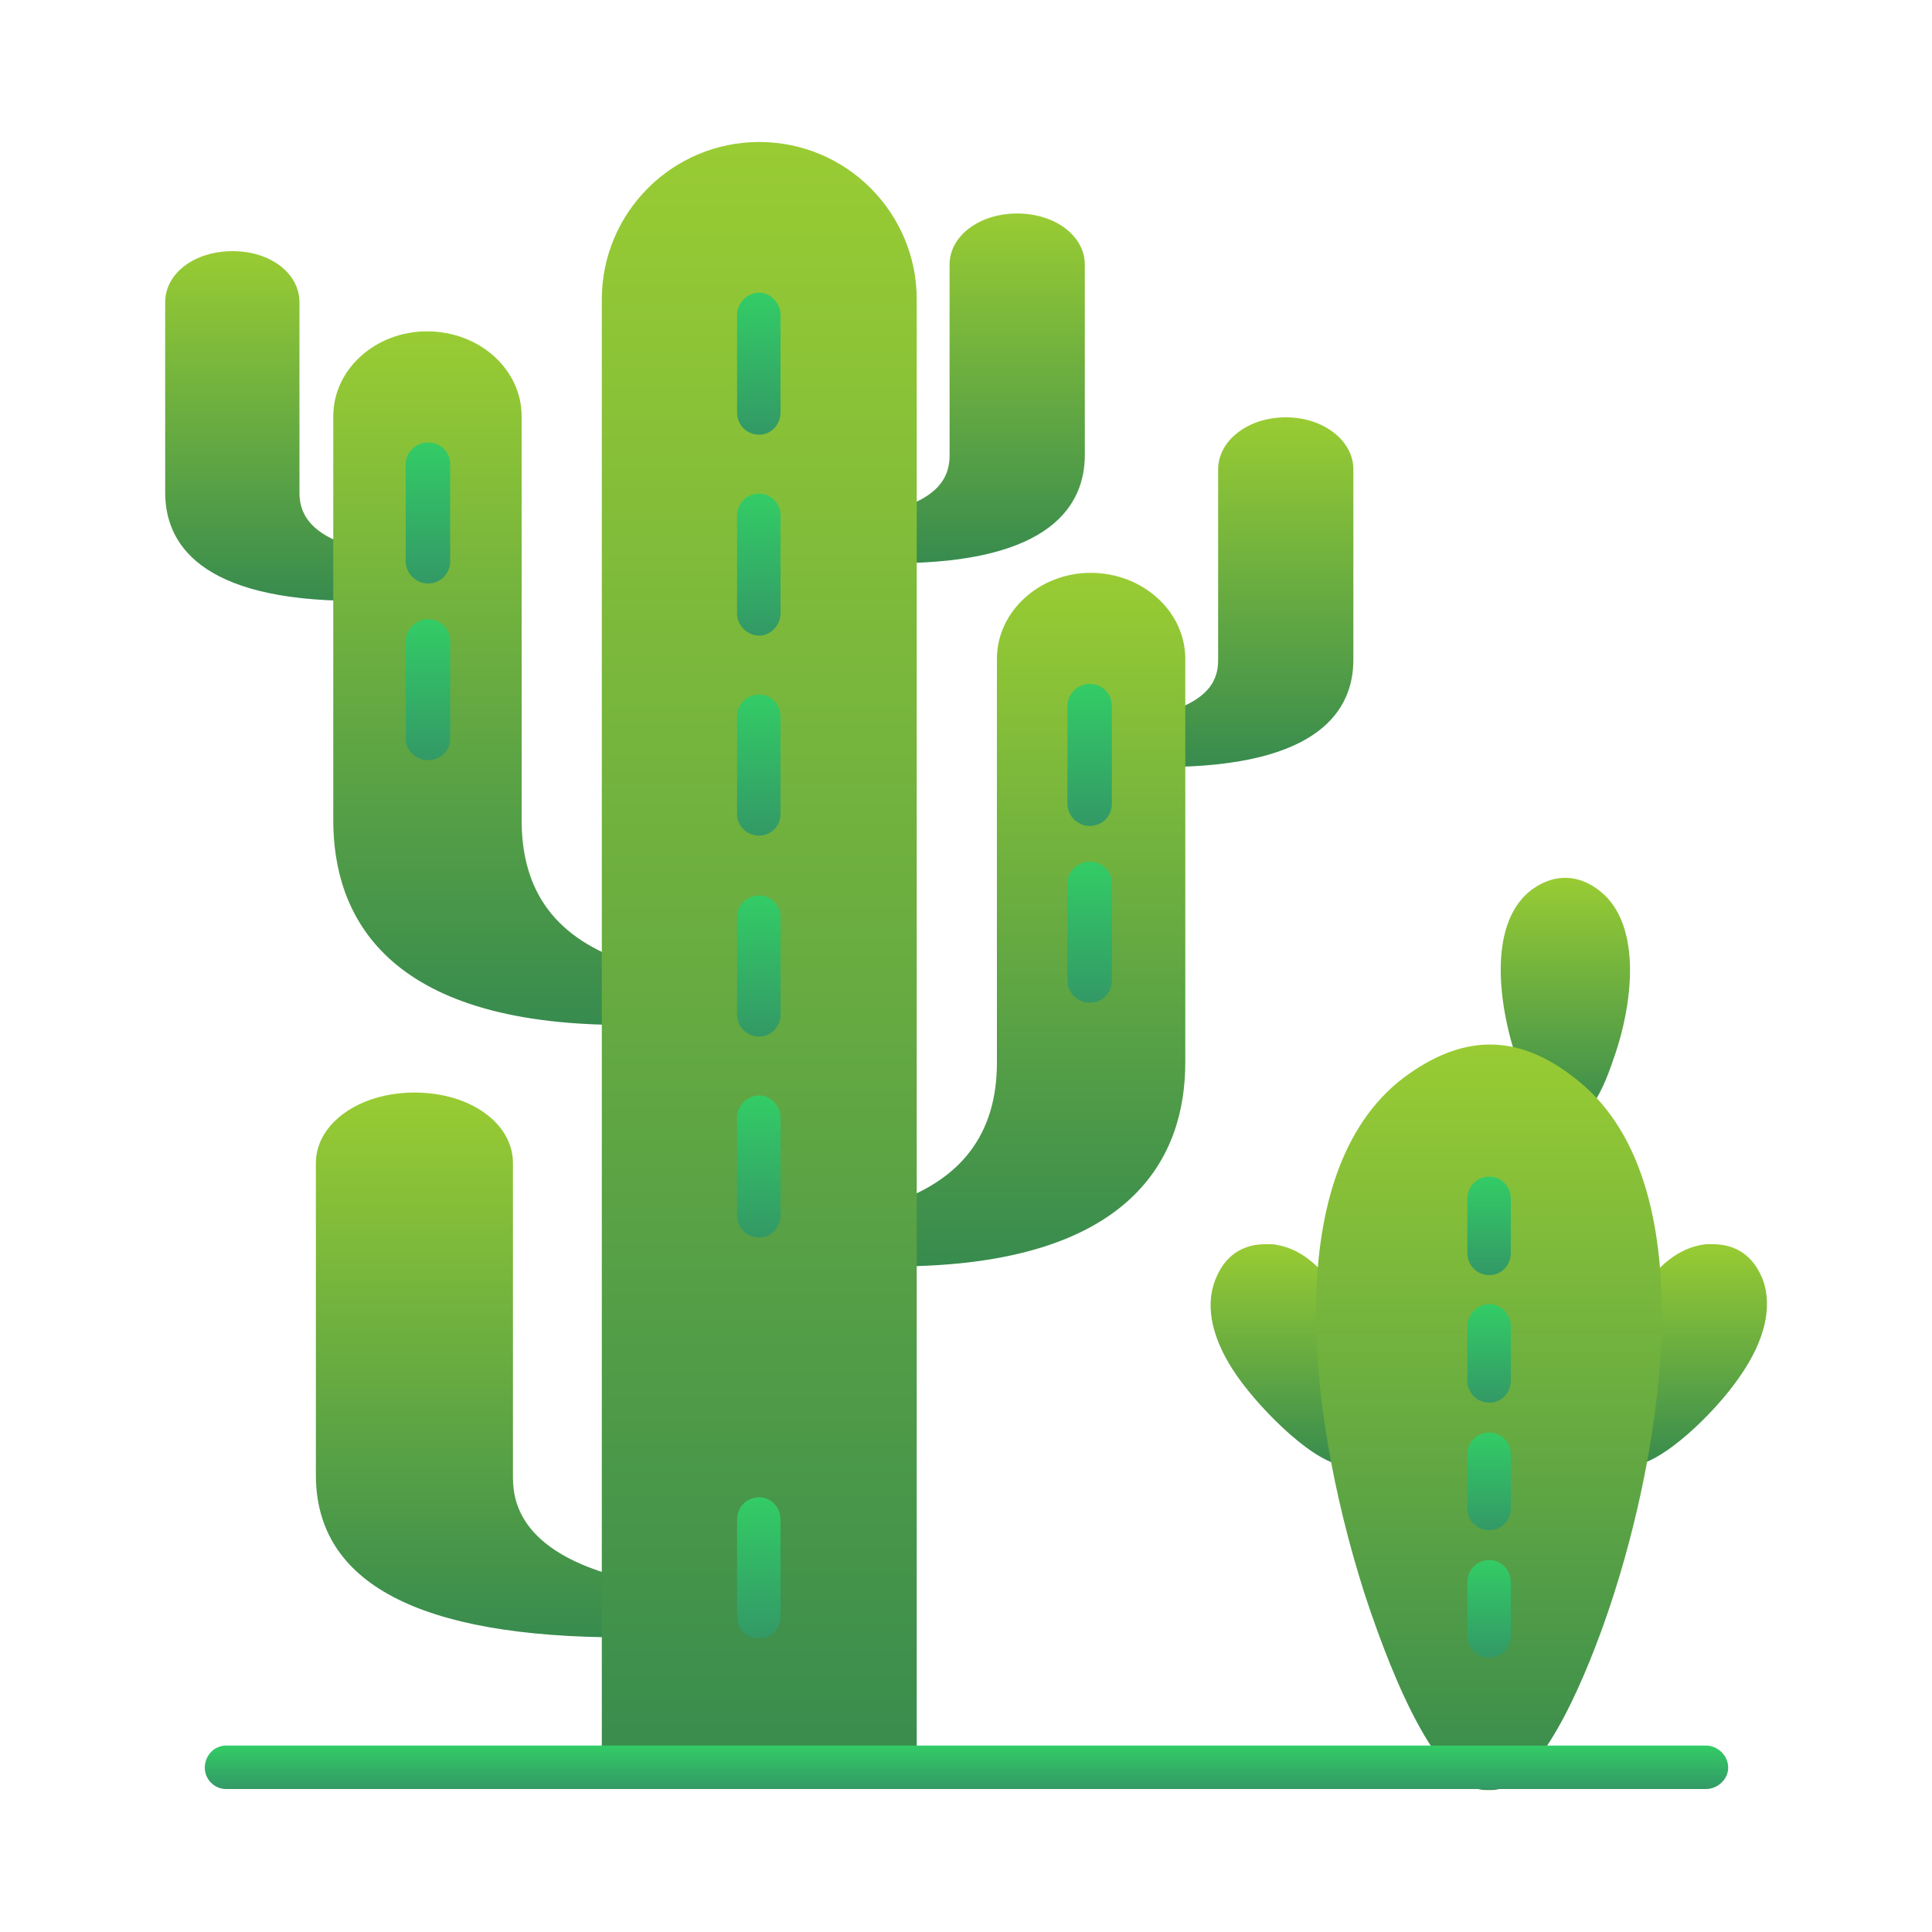 <?xml version="1.0" encoding="UTF-8"?>
<!DOCTYPE svg PUBLIC "-//W3C//DTD SVG 1.1//EN" "http://www.w3.org/Graphics/SVG/1.1/DTD/svg11.dtd">
<!-- Creator: CorelDRAW -->
<svg xmlns="http://www.w3.org/2000/svg" xml:space="preserve" width="2in" height="2in" version="1.1" style="shape-rendering:geometricPrecision; text-rendering:geometricPrecision; image-rendering:optimizeQuality; fill-rule:evenodd; clip-rule:evenodd"
viewBox="0 0 2000 2000"
 xmlns:xlink="http://www.w3.org/1999/xlink">
 <defs>
  <style type="text/css">
   <![CDATA[
    .fil21 {fill:url(#id0)}
    .fil20 {fill:url(#id1)}
    .fil25 {fill:url(#id2)}
    .fil5 {fill:url(#id3)}
    .fil0 {fill:url(#id4)}
    .fil24 {fill:url(#id5)}
    .fil2 {fill:url(#id6)}
    .fil22 {fill:url(#id7)}
    .fil23 {fill:url(#id8)}
    .fil18 {fill:url(#id9)}
    .fil19 {fill:url(#id10)}
    .fil1 {fill:url(#id11)}
    .fil10 {fill:url(#id12)}
    .fil13 {fill:url(#id13)}
    .fil14 {fill:url(#id14)}
    .fil12 {fill:url(#id15)}
    .fil15 {fill:url(#id16)}
    .fil16 {fill:url(#id17)}
    .fil17 {fill:url(#id18)}
    .fil3 {fill:url(#id19)}
    .fil7 {fill:url(#id20)}
    .fil6 {fill:url(#id21)}
    .fil11 {fill:url(#id22)}
    .fil4 {fill:url(#id23)}
    .fil8 {fill:url(#id24)}
    .fil9 {fill:url(#id25)}
   ]]>
  </style>
  <linearGradient id="id0" gradientUnits="userSpaceOnUse" x1="443.201" y1="640.917" x2="443.201" y2="787.358">
   <stop offset="0" style="stop-opacity:1; stop-color:#33CC66"/>
   <stop offset="1" style="stop-opacity:1; stop-color:#339966"/>
  </linearGradient>
  <linearGradient id="id1" gradientUnits="userSpaceOnUse" xlink:href="#id0" x1="443.201" y1="457.634" x2="443.201" y2="604.075">
  </linearGradient>
  <linearGradient id="id2" gradientUnits="userSpaceOnUse" xlink:href="#id0" x1="1541.77" y1="1614.83" x2="1541.77" y2="1716.49">
  </linearGradient>
  <linearGradient id="id3" gradientUnits="userSpaceOnUse" x1="1013.07" y1="582.799" x2="1013.07" y2="220.728">
   <stop offset="0" style="stop-opacity:1; stop-color:#378B4E"/>
   <stop offset="1" style="stop-opacity:1; stop-color:#99CC33"/>
  </linearGradient>
  <linearGradient id="id4" gradientUnits="userSpaceOnUse" xlink:href="#id3" x1="1336.77" y1="1516.52" x2="1336.77" y2="1287.91">
  </linearGradient>
  <linearGradient id="id5" gradientUnits="userSpaceOnUse" xlink:href="#id0" x1="1541.77" y1="1482.59" x2="1541.77" y2="1584.24">
  </linearGradient>
  <linearGradient id="id6" gradientUnits="userSpaceOnUse" xlink:href="#id3" x1="1620.37" y1="1159.91" x2="1620.37" y2="908.461">
  </linearGradient>
  <linearGradient id="id7" gradientUnits="userSpaceOnUse" xlink:href="#id0" x1="1541.77" y1="1218.07" x2="1541.77" y2="1319.73">
  </linearGradient>
  <linearGradient id="id8" gradientUnits="userSpaceOnUse" xlink:href="#id0" x1="1541.77" y1="1350.34" x2="1541.77" y2="1452">
  </linearGradient>
  <linearGradient id="id9" gradientUnits="userSpaceOnUse" xlink:href="#id0" x1="1128.2" y1="708.256" x2="1128.2" y2="854.701">
  </linearGradient>
  <linearGradient id="id10" gradientUnits="userSpaceOnUse" xlink:href="#id0" x1="1128.2" y1="891.535" x2="1128.2" y2="1037.98">
  </linearGradient>
  <linearGradient id="id11" gradientUnits="userSpaceOnUse" xlink:href="#id3" x1="1746.13" y1="1516.52" x2="1746.13" y2="1287.93">
  </linearGradient>
  <linearGradient id="id12" gradientUnits="userSpaceOnUse" xlink:href="#id3" x1="1541.28" y1="1852.63" x2="1541.28" y2="1081.63">
  </linearGradient>
  <linearGradient id="id13" gradientUnits="userSpaceOnUse" xlink:href="#id0" x1="785.705" y1="511.098" x2="785.705" y2="657.543">
  </linearGradient>
  <linearGradient id="id14" gradientUnits="userSpaceOnUse" xlink:href="#id0" x1="785.705" y1="718.854" x2="785.705" y2="865.299">
  </linearGradient>
  <linearGradient id="id15" gradientUnits="userSpaceOnUse" xlink:href="#id0" x1="785.705" y1="303.366" x2="785.705" y2="449.811">
  </linearGradient>
  <linearGradient id="id16" gradientUnits="objectBoundingBox" xlink:href="#id0" x1="50.006%" y1="0%" x2="50.006%" y2="100%">
  </linearGradient>
  <linearGradient id="id17" gradientUnits="userSpaceOnUse" xlink:href="#id0" x1="785.705" y1="1134.34" x2="785.705" y2="1280.78">
  </linearGradient>
  <linearGradient id="id18" gradientUnits="userSpaceOnUse" xlink:href="#id0" x1="785.705" y1="1549.83" x2="785.705" y2="1696.28">
  </linearGradient>
  <linearGradient id="id19" gradientUnits="userSpaceOnUse" xlink:href="#id3" x1="1290.91" y1="794.472" x2="1290.91" y2="432.402">
  </linearGradient>
  <linearGradient id="id20" gradientUnits="userSpaceOnUse" xlink:href="#id3" x1="497.76" y1="1695.25" x2="497.76" y2="1130.94">
  </linearGradient>
  <linearGradient id="id21" gradientUnits="userSpaceOnUse" xlink:href="#id3" x1="1064.91" y1="1311.23" x2="1064.91" y2="593.343">
  </linearGradient>
  <linearGradient id="id22" gradientUnits="userSpaceOnUse" xlink:href="#id0" x1="1000.02" y1="1806.83" x2="1000.02" y2="1852.26">
  </linearGradient>
  <linearGradient id="id23" gradientUnits="userSpaceOnUse" xlink:href="#id3" x1="280.5" y1="621.854" x2="280.5" y2="259.783">
  </linearGradient>
  <linearGradient id="id24" gradientUnits="userSpaceOnUse" xlink:href="#id3" x1="506.516" y1="1060.6" x2="506.516" y2="342.724">
  </linearGradient>
  <linearGradient id="id25" gradientUnits="userSpaceOnUse" xlink:href="#id3" x1="785.713" y1="1852.26" x2="785.713" y2="147.362">
  </linearGradient>
 </defs>
 <g id="Layer_x0020_1">
  <path class="fil0" d="M1393 1517c-30,0 -86,-55 -112,-92 -26,-37 -34,-72 -23,-100 12,-31 35,-37 52,-37 2,0 4,0 7,0 38,4 70,39 91,101 1,2 1,4 1,6 2,30 6,61 11,94 2,9 -3,18 -11,23 0,0 0,0 -1,0 -4,3 -9,5 -15,5z"/>
  <path class="fil1" d="M1689 1517c0,0 0,0 0,0 -7,0 -13,-3 -18,-7 -6,-5 -9,-13 -8,-21 6,-34 10,-67 11,-97 0,-3 1,-5 2,-7 21,-59 53,-93 90,-97 2,0 5,0 7,0 17,0 40,6 52,37 10,28 2,63 -24,100 -25,37 -82,92 -112,92z"/>
  <path class="fil2" d="M1621 1160c0,0 0,0 0,0 -2,0 -5,0 -6,-1 -4,-1 -7,-2 -9,-4 -3,-3 -6,-5 -9,-7 -2,-2 -4,-3 -6,-6 -25,-36 -68,-176 -4,-222 23,-16 48,-15 70,3 43,35 34,117 12,177 -18,53 -35,60 -48,60z"/>
  <path class="fil3" d="M1204 794c-13,0 -23,-10 -23,-22 0,-2 0,-3 1,-5 -3,-12 4,-24 16,-27 57,-14 63,-39 63,-57l0 -197c0,-30 31,-54 70,-54 39,0 70,24 70,54l0 197c0,51 -34,111 -197,111 0,0 0,0 0,0z"/>
  <path class="fil4" d="M368 622c0,0 0,0 0,0 -163,0 -197,-61 -197,-112l0 -197c0,-30 30,-53 70,-53 39,0 69,23 69,53l0 197c0,18 7,44 63,58 12,2 19,14 17,26 0,2 0,4 0,5 0,13 -10,23 -22,23z"/>
  <path class="fil5" d="M926 583c-13,0 -23,-10 -23,-23 0,-2 0,-3 1,-5 -3,-12 5,-24 17,-26 56,-14 62,-40 62,-58l0 -197c0,-30 31,-53 70,-53 39,0 70,23 70,53l0 197c0,51 -34,112 -197,112 0,0 0,0 0,0z"/>
  <path class="fil6" d="M926 1311c-13,0 -23,-10 -23,-22 0,-4 1,-7 3,-10 -1,-1 -1,-2 -2,-3 -3,-12 3,-25 15,-29 76,-24 113,-73 113,-147l0 -418c0,-49 44,-89 97,-89 54,0 98,40 98,89l0 418c0,96 -53,211 -301,211z"/>
  <path class="fil7" d="M645 1695c-211,0 -318,-56 -318,-168l0 -323c0,-41 45,-73 102,-73 58,0 102,32 102,73l0 323c0,20 0,80 120,108 12,3 19,15 17,28 -1,0 -1,1 -1,2 1,2 1,5 1,8 0,12 -10,22 -23,22z"/>
  <path class="fil8" d="M645 1061c-248,0 -300,-115 -300,-212l0 -418c0,-49 44,-88 97,-88 54,0 98,39 98,88l0 418c0,75 36,123 112,148 12,4 19,16 15,28 0,1 -1,2 -1,3 1,3 2,6 2,10 0,12 -10,23 -23,23z"/>
  <path class="fil9" d="M926 1852l-281 0c-12,0 -22,-10 -22,-22l0 -1520c0,-90 73,-163 163,-163 90,0 163,73 163,163l0 1520c0,12 -10,22 -23,22z"/>
  <path class="fil10" d="M1538 1853c0,0 0,0 0,0 -55,0 -106,-144 -126,-205 -63,-199 -84,-444 46,-536 61,-43 117,-41 176,7 138,112 82,405 27,560 -23,65 -69,174 -117,174 -1,0 -2,0 -3,0 -1,0 -2,0 -3,0z"/>
  <path class="fil11" d="M1766 1852l-1532 0c-12,0 -22,-10 -22,-22 0,-13 10,-23 22,-23l1532 0c12,0 23,10 23,23 0,12 -11,22 -23,22z"/>
  <path class="fil12" d="M786 450c-13,0 -23,-10 -23,-23l0 -101c0,-12 10,-23 23,-23 12,0 22,11 22,23l0 101c0,13 -10,23 -22,23z"/>
  <path class="fil13" d="M786 658c-13,0 -23,-11 -23,-23l0 -101c0,-13 10,-23 23,-23 12,0 22,10 22,23l0 101c0,12 -10,23 -22,23z"/>
  <path class="fil14" d="M786 865c-13,0 -23,-10 -23,-22l0 -101c0,-13 10,-23 23,-23 12,0 22,10 22,23l0 101c0,12 -10,22 -22,22z"/>
  <path class="fil15" d="M786 1073c-13,0 -23,-10 -23,-23l0 -101c0,-12 10,-22 23,-22 12,0 22,10 22,22l0 101c0,13 -10,23 -22,23z"/>
  <path class="fil16" d="M786 1281c-13,0 -23,-10 -23,-23l0 -101c0,-12 10,-23 23,-23 12,0 22,11 22,23l0 101c0,13 -10,23 -22,23z"/>
  <path class="fil15" d="M786 1489c-13,0 -23,-11 -23,-23l0 -101c0,-13 10,-23 23,-23 12,0 22,10 22,23l0 101c0,12 -10,23 -22,23z"/>
  <path class="fil17" d="M786 1696c-13,0 -23,-10 -23,-22l0 -101c0,-13 10,-23 23,-23 12,0 22,10 22,23l0 101c0,12 -10,22 -22,22z"/>
  <path class="fil18" d="M1128 855c-12,0 -23,-10 -23,-23l0 -101c0,-13 11,-23 23,-23 13,0 23,10 23,23l0 101c0,13 -10,23 -23,23z"/>
  <path class="fil19" d="M1128 1038c-12,0 -23,-10 -23,-23l0 -101c0,-12 11,-22 23,-22 13,0 23,10 23,22l0 101c0,13 -10,23 -23,23z"/>
  <path class="fil20" d="M443 604c-12,0 -23,-10 -23,-23l0 -101c0,-12 11,-22 23,-22 13,0 23,10 23,22l0 101c0,13 -10,23 -23,23z"/>
  <path class="fil21" d="M443 787c-12,0 -23,-10 -23,-22l0 -101c0,-13 11,-23 23,-23 13,0 23,10 23,23l0 101c0,12 -10,22 -23,22z"/>
  <path class="fil22" d="M1542 1320c-13,0 -23,-10 -23,-23l0 -56c0,-13 10,-23 23,-23 12,0 22,10 22,23l0 56c0,13 -10,23 -22,23z"/>
  <path class="fil23" d="M1542 1452c-13,0 -23,-10 -23,-23l0 -56c0,-12 10,-23 23,-23 12,0 22,11 22,23l0 56c0,13 -10,23 -22,23z"/>
  <path class="fil24" d="M1542 1584c-13,0 -23,-10 -23,-22l0 -57c0,-12 10,-22 23,-22 12,0 22,10 22,22l0 57c0,12 -10,22 -22,22z"/>
  <path class="fil25" d="M1542 1716c-13,0 -23,-10 -23,-22l0 -56c0,-13 10,-23 23,-23 12,0 22,10 22,23l0 56c0,12 -10,22 -22,22z"/>
 </g>
</svg>
